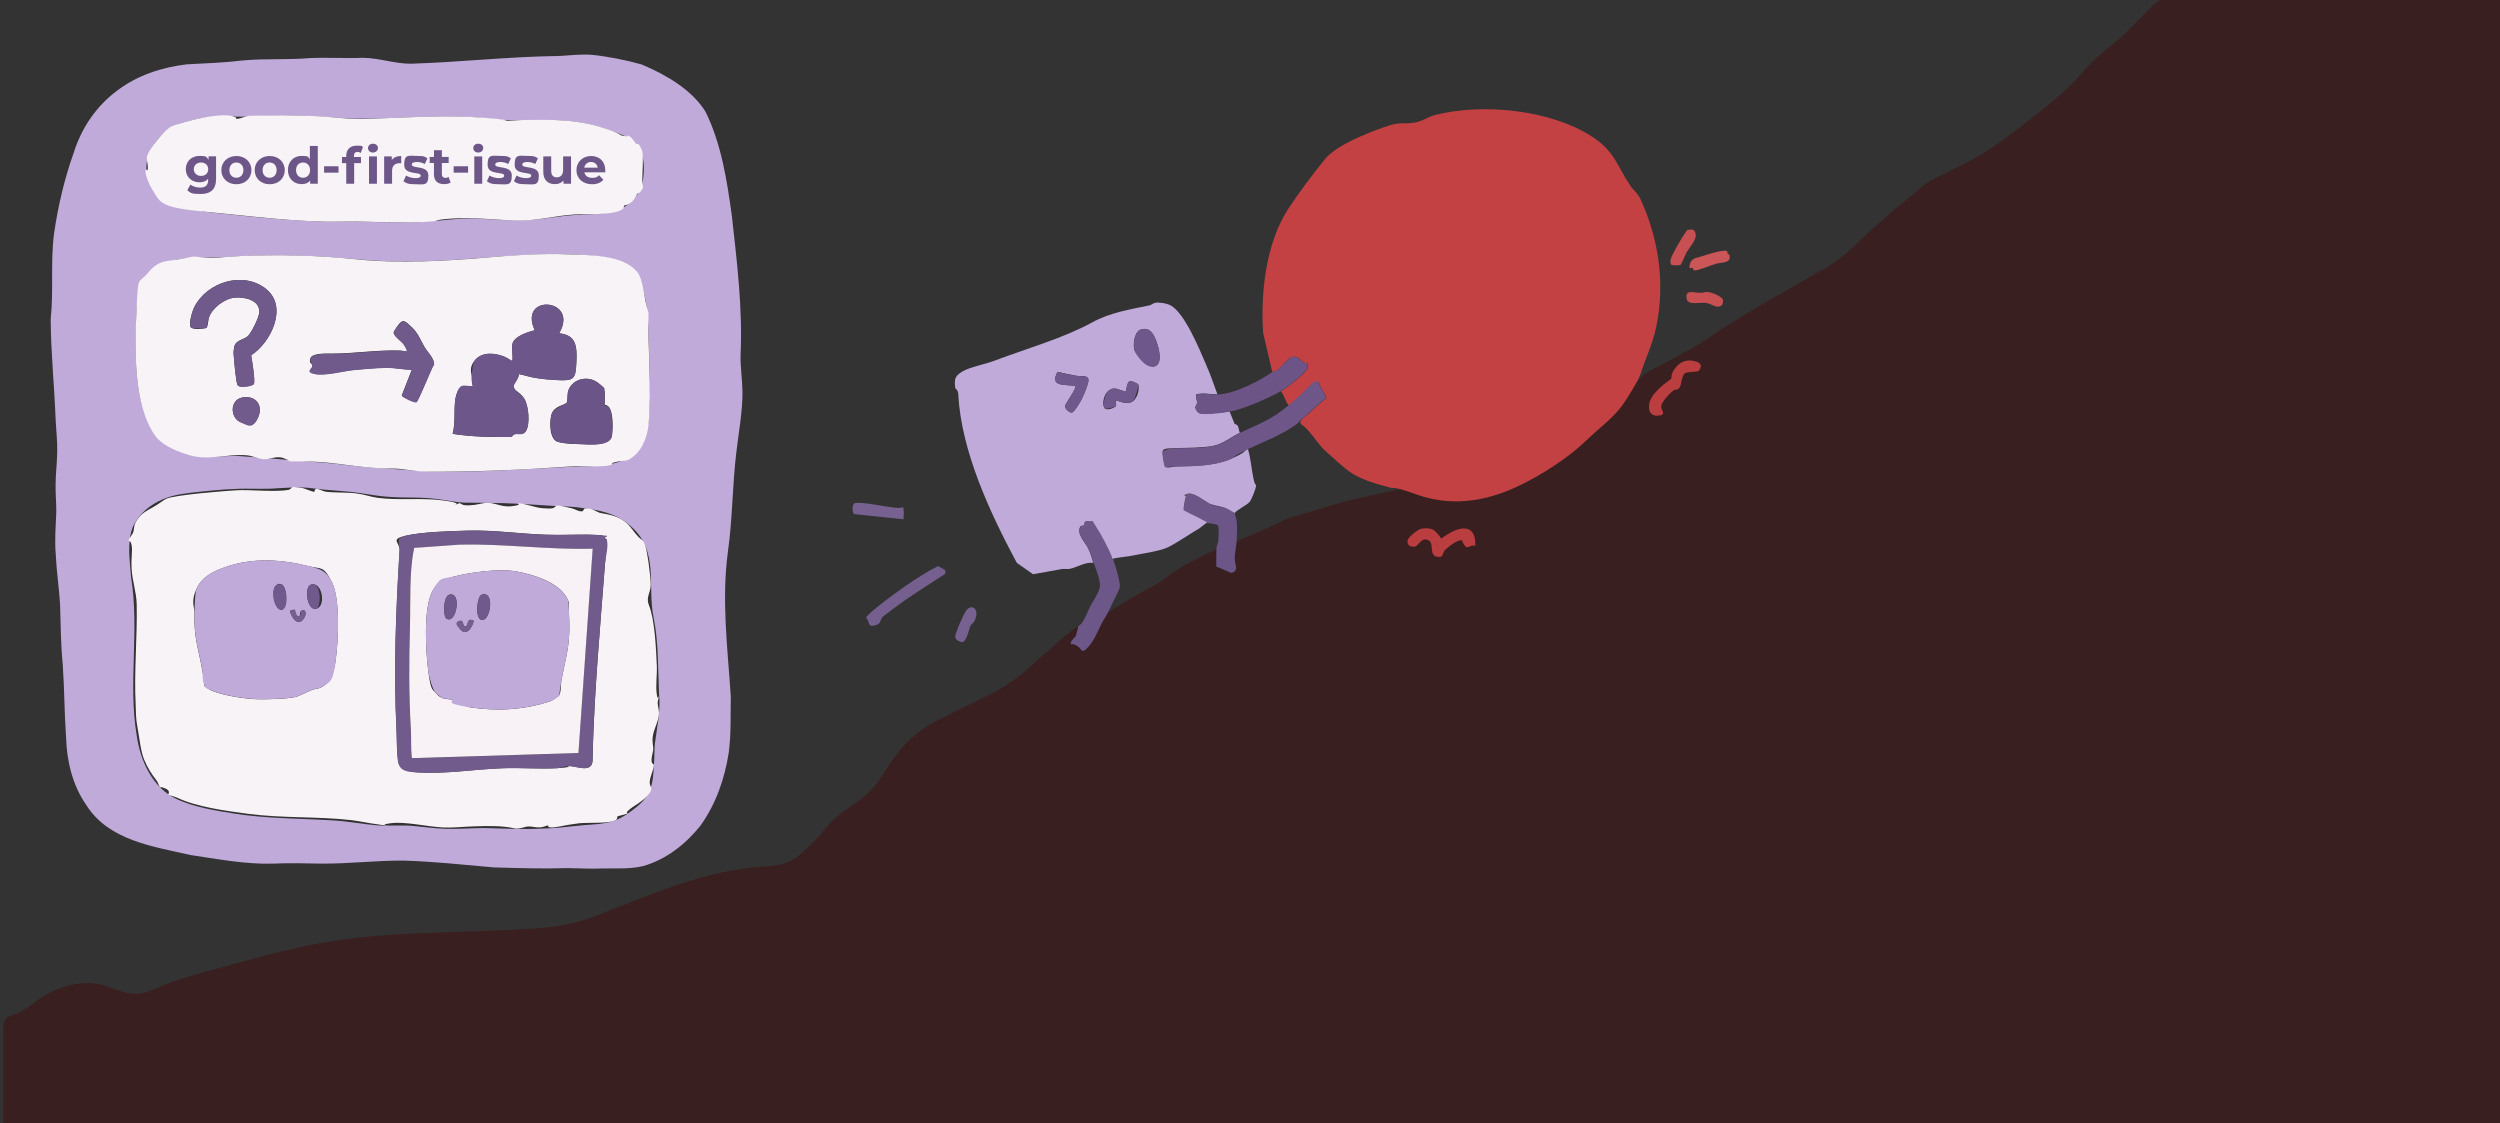 <?xml version="1.0" encoding="UTF-8"?>
<svg xmlns="http://www.w3.org/2000/svg" version="1.1" viewBox="0 0 2460 1105">
  <rect x="0" y="0" width="2460" height="1105" fill="#333333" stroke="none"/>
  <!-- Generator: Adobe Illustrator 29.3.1, SVG Export Plug-In . SVG Version: 2.1.0 Build 151)  -->
  <defs>
    <style>
      .st0 {
        fill: #f8f2f6;
      }

      .st1 {
        fill: #6c5487;
      }

      .st2 {
        fill: #766190;
      }

      .st3 {
        fill: #6e588b;
      }

      .st4 {
        fill: #391f1f;
      }

      .st5 {
        fill: #6e5689;
      }

      .st6 {
        fill: #f8f3f6;
      }

      .st7 {
        fill: #715b8c;
      }

      .st8 {
        fill: #745f8e;
      }

      .st9 {
        fill: #705a8b;
      }

      .st10 {
        fill: #cb5658;
      }

      .st11 {
        fill: #6d5789;
      }

      .st12 {
        fill: #f8f3f7;
      }

      .st13 {
        fill: #6b5588;
      }

      .st14 {
        fill: #6d5689;
      }

      .st15 {
        fill: #70598c;
      }

      .st16 {
        fill: #c44143;
      }

      .st17 {
        fill: #ba3d3f;
      }

      .st18 {
        fill: #6c5587;
      }

      .st19 {
        fill: #705a8c;
      }

      .st20 {
        fill: #6d5788;
      }

      .st21 {
        fill: #6f598c;
      }

      .st22 {
        fill: #c95052;
      }

      .st23 {
        fill: #bfaad9;
      }
    </style>
  </defs>
  <g id="Layer_1">
    <path class="st4" d="M1211.3,563.8c1.7-5.4,1.9-10.5,2.5-16.3.5-7-3.8-10.7,2.7-14.2,6.3-3.9,22.7-9.8,29.7-13.2,10.2-4.7,19.6-10.3,30.7-13,16.5-4.4,32.4-9.9,49-14.3,10.5-2.8,45.7-9.9,56.2-12.4,12.7-3.6.8,2.6,13.4,6.6,28,9.2,58.8,7.2,85.6-3.6,30.8-12.1,60.3-31.7,84.7-54.6,9.3-8.5,19-16.7,27-26.4,9.2-10.3,14.3-24.6,24.8-33.6,5.8-4.6,12.8-7.4,19.4-10.9,10.9-6,23.2-12.3,34.3-18.8,10.2-6.5,19.4-13.6,30-19.8,6.7-4.1,13.9-8.3,20.5-12.7,16.2-10.1,33.3-18.8,49.5-28.7,7-3.7,13.3-7.8,20.4-11.6,4.6-2.3,8.9-5,13.2-8,17.7-12.2,31.7-28.9,48.4-42.5,9.8-9.2,20.5-17.7,30.9-26,7.2-6.7,13.9-11.7,22.9-15.8,11.2-5.3,22.1-11.2,33.3-16.7,21.8-11.8,43.7-29.3,64.3-45.5,16.4-12.6,32.3-26,45.5-41.9,10-11.6,22.6-21.2,34.3-31.1,13.6-11.3,24.9-25.7,38.2-37.1,1.6-1.2,3-1.6,4.8-1.7,79.2-.3,272.6.2,325.2,0,4.3,0,7.1,0,8.3,0,.6,0,1.4,0,1.4.8-1.5,25.9,1.1,813.7,0,1029.7,0,44.7,0,72,0,74.2,0,.5-.2.4-.7.4-.5,0-1.3,0-2.5,0-405.8.3-2395.3-.2-2455.4,0-.3,0-.3-.3-.4-.6,0-.2,0-.5,0-.7-.2-6.6,0-10.7,0-20.3,0-22,0-57.3,0-72.9,0-2.3.3-4.8,1.2-6.6,2.1-3.5,5.1-4,9.1-5.7,7.5-2.6,14.7-7.5,21.1-12.4,20.4-15.7,48.1-23.9,72.8-14.6,16.3,6.1,26.1,9.9,42.8,2.6,24.5-10.7,50.1-17.5,75.9-24.3,22.5-6.1,45.1-12.3,67.9-17.3,77.8-18.1,157.8-12.9,236.9-19.1,18.1-1.3,34.6-4.4,51.6-10.7,56.5-21.3,111.2-47.1,172.7-50.2,13-.7,24.6-4.1,34-13.4,6.4-5.9,13.1-11.9,18.6-18.7,7.2-9.1,15.6-17.7,25.6-24.3,34-22.3,30.4-30.6,52.7-58.8,8.6-10.1,19.1-18.3,30.5-25.1,30.9-17.6,65.8-28.4,92.7-52.2,5.7-4.9,10.8-9.8,16.6-15,4.2-3.7,9.1-7.3,13.1-11.2,3.7-3.7,19.1-16.4,22.8-18.1,2.7-1.5-.5,7.6,0,9.6,1,4.5-2.8,11.9,3.4,11,6.9-.9,10.6-7.7,14-13.3,5.3-9.5-4.2-10.1,4.8-15.9,12.1-8.8,40-24.9,53.3-31.9,7.1-4.1,13.1-9.2,19.7-13.6,7.4-5.3,29.3-15.9,37.3-19.8,11.6-6.3,2.1,2.7,2.3,16.1M1671.2,361.4c1.7-2.5-2.2-2.3-4.7-3.3-4.7-2-9-3.2-12.9-.2-6,4.8-7.1,15.8-12.4,21.4-5.7,6.3-15.1,9-17.5,17.7-.6,2.2-.9,4.6-.3,6.7.8,3.1,4,6.1,7.1,4.8,3.1-1.4,3-8.1,4.2-11.1,2.3-7.4,9-10.1,14.1-15.5,3.6-3.9,3.5-11.6,7.3-15.3,3.2-3.6,12.1-1.5,15.1-5.1h0ZM1408.7,521.1c-5.5-2.8-9.9.4-14.9,4-3.7,2.6-9.6,4.7-7.9,9.3,2.6,3.9,15.4-6.9,19.6-6.2,4,.3,4.4,9.7,6.6,12.7,3,4.4,11.3-3.6,16.6-7.4,7.7-5.7,5.3-4.2,16.4-.6,3.6,1.1,3.2,4.7,4.4.4,1.6-5.6-3.3-9.7-8.9-10.7-4.4-1.1-15,7.2-19.7,9.2-7.3,3.3-5-3.5-11.9-7l-.3-3.6Z"/>
    <path class="st17" d="M1410.5,521.4c2.3,1.5,6.3,6.1,7.8,8.6,13.5-10.5,33.8-18.5,33.5,7-5.9-1.4-7.8,4.9-11.3-1.3s-.4-3.3-.8-3.6c-3.5-3-15.9,6.7-18.4,9.9s-.6,7.3-7.8,5.7-2.4-12.8-7.5-15.8c-7.3-4.4-10.6,5.8-13.7,6-4.5.2-7.6-.9-7.3-5.6.2-3.9,10.1-11.2,13.5-12s9.1-.7,11.9,1.1Z"/>
    <path class="st17" d="M1671.6,364.9c-1.2,1.4-11,.5-13.6,2.4-3.8,2.7-3.1,12.2-5.8,14.7s-3.6.9-5.1,1.9c-3.6,2.4-12.9,12.3-12.5,16.5s5.8,8-3.5,8.6-9.9-9.4-7-15.7,8-10.2,10-12.4,9.9-7.6,10.3-8.2c.6-1.1.1-3.6,1-5.5,3.9-8.6,11.7-14.2,21.5-12s6.6,7.3,4.6,9.7Z"/>
    <path class="st8" d="M930.1,561c0,1.2.4,2.8-.2,3.8-17.3,11.3-35.2,22.2-51.7,34.8-1.6,1.2-9.8,7.3-10.1,7.9-2.5,3.6-.8,6.5-7.9,8.1-6.5,1.5-4.3-3.9-8-8,.1-.6,4.9-5.3,5.9-6.1,15.7-13.3,46.9-35.8,65-44.5l7,4Z"/>
    <path class="st2" d="M889.1,511l-48.3-5.1c-2.5-.8-2.5-9.9,0-10.7,6.2-2,32.3,3.9,41,4.5s6.5-2.6,7.3,1.9-.3,6.5,0,9.5Z"/>
    <path class="st10" d="M1699.6,247.2c.2.2,0,1.6.5,2.4s1.4.5,1.6,1.1c2.3,8.7-7.4,7.2-13,8.8s-18.5,7.2-21.3,6.5-.5-1.6-1.5-2c-2.4-.9-4.5,1.7-3-4.3s7.2-5.9,10.7-7.2,23.5-7.6,25.8-5.3Z"/>
    <path class="st22" d="M1661.5,226.2c4.9-1.4,6.9.9,7.1,5.6s-6.9,12.8-9,16.5c-1.1,2-5.2,11.8-5.8,12.2-1.2.8-7.9.8-9.1,0-1.7-1.2-1-4.7-.4-6.5,1.4-4.2,10.8-20.4,13.6-24.4s2-3,3.5-3.5Z"/>
    <path class="st22" d="M1693.5,300.7c-3.7,3.4-10-2-14.3-2.6s-12.2.9-15.8-.3-3.6-3.3-3.6-3.5c-2.3-9.9,7.2-6.3,12.4-6.2s5.4-1,7.8-.8c3.6.2,16.1,4.3,15.5,9.1s-1.8,4.3-2,4.4Z"/>
    <path class="st2" d="M940.2,627.8c-.8-1.4.3-3.9.8-5.4,1.5-4.9,6.8-17.3,9.6-21.4,4.5-6.6,11.6-3,10,4.9s-4.3,7-5.8,10.3-3.9,17.1-9.1,15.5-5.3-3.7-5.5-4Z"/>
    <g>
      <path class="st16" d="M1251.9,366l-9-38.5c-2.6-39.5,2.8-88.4,24.8-122.1,10.7-16.3,23.9-33.9,36.2-48.9,11.2-13.7,40.1-24.9,57-31s17.8-3.3,28.4-4.5,15.7-6,21.6-7.5c47.1-12.5,114.5-5.6,155.3,20.7,22.9,14.8,24.4,28.3,38.2,48.8,2.9,4.3,6.9,6.7,9.9,13.1,18.1,39.4,24.4,83.3,15.3,126.2-3.5,16.6-11,31.8-15.7,46.7-1.6,5.2-14.1,25.3-18,30.5-10.1,13.2-21.9,21.3-33.5,32.5-11.1,10.6-20.8,18.2-34.1,26.9-38.8,25.1-79.8,43.1-126.7,30.1-8-2.2-16.1-5.8-24.5-7.9s-5.9-.4-8-1c-13-3.4-27.8-7.5-38.3-14.1-9.1-5.8-17.3-14.2-25.1-20.9-7.6-6.5-11.5-13.7-18-21s-6.8-4.8-8.5-9c.8-.6,1.7-2.5,3-3.5,8-6.6,14.9-13.7,23.1-20.1l-8.1-15.4c-.5-.4-7.2,2.8-8,3.5-7.2,7.2-12.8,12.8-21,19.5-3.9-4.3-3.9-9.9-8-14,5.3-3.1,24.8-17.5,26.5-23,1.8-5.5-1.4-3.7-4.9-6.2s-4.7-5.7-9.9-4.7-10.3,9.4-13.8,12.2-5.1,2-5.9,2.6Z"/>
      <g>
        <path class="st20" d="M1088.1,606.6c-6,8.6-9.9,22-17.1,29.9s-6.1,2-11-.9-5.7-1.4-5.9-1.6c-2.6-2.8,6.3-8.3,4.9-9.8l1.3-4.3c.9-5.3.1-2.8,3.4-5.9s7.4-14.2,9.3-17.7c2.9-5.5,6.9-10.7,8.9-17.1s-3.1-18.1-5.7-25.2-3.2-10.1-4.8-13.7c-2.6-5.7-12.8-15.4-7.7-22.4s2.6-.6,3.2-1.2,0-3,1.9-3.6,8-.3,8.3,0,.2,2.8.8,3.6c6.2,9.7,13.3,22.1,17.3,33.3s7.1,23.5,6.7,27.4-7.6,15.5-9.2,20.6"/>
        <path class="st18" d="M1196.9,557.4c-.1-1.2-.1-15.5,0-17.4.2-2.7,1.8-5.6,2-8.5s.5-11.9-.1-13.9-9.8-3.2-11.9-2.6c.5-2.4-1.2-2.1-2.6-2.8-6.3-3.4-13.1-6.3-19.4-9.9-.4-3.7,1.2-9.7,2.1-13.8s.2-1.9,1.6-2.4c6.3-2.2,16.5,7.6,22.7,10.1s10.2,2.2,15,4,8.4,4.4,8.7,4.8,1.9,7.3,2,8.5c.4,4.6.2,11.7,0,16.5s0,.7,0,1c-.2,5.2-2.1,12.9-2,18.5s2,7.5,1.1,10.7-4.3,3.4-4.6,3.5"/>
        <path class="st23" d="M1197.9,388c-7.3.1-13.6-1.8-21,0-.6,2.8,1.3,5.8,1,8.4s-2.4,3.4-1.5,5.5,3.3,4.4,3.5,4.5c2.8,1.7,25.2-.7,30-1.5l5,12.3c4.4.7,3.6,5,5,8.7-8.8,4.2-15.8,10.6-25.7,12.7s-25.3,2-37.6,2.3-12.5,1.3-12.6,4.3,2,13.1,2.4,13.7c1.7,2.5,8.4,0,11,0,17.2-.2,37.6-.4,53.8-7.4s11.5-7.2,16.8-9.7c2.7,9.5,3.4,19.5,5.4,29.1s2.8,3.9,2.5,7.3-4.5,13.2-5.9,15.2c-2.6,3.6-11.9,7.5-15.1,11.4-.3-.4-7.6-4.3-8.7-4.8-4.7-1.9-10.2-2.2-15-4s-16.3-12.2-22.7-10.1-1.3,1.2-1.6,2.4c-1,4.1-2.5,10.1-2.1,13.8,6.3,3.5,13.1,6.4,19.4,9.9s3.2.4,2.6,2.8c-.4.1-5.7,4.6-7.1,5.4-8.9,5.1-22.4,14.5-30.6,18.4s-27.9,6.6-34.1,8-13.7,1.5-20.2,3.3c-4.1-11.2-11.1-23.5-17.3-33.3s-.3-3.3-.8-3.6-7.3-.3-8.3,0c-1.8.6-1.2,2.9-1.9,3.6s-2.5.3-3.2,1.2c-5.1,7,5.1,16.6,7.7,22.4s3.3,9.6,4.8,13.7c-8.2-1.2-16.6,4.8-23.5,5.9-2.5.4-5.2-.3-7.8.2-9.4,1.7-18.7,3.5-28.1,5l-15.9-11.2c-26.2-49-54.8-109.8-57.6-166.3-.2-4-2.8-4.6-3-6.1-1.1-8.6,0-11.6,7.2-15.9s21.5-6.8,32.1-10.8c31.2-11.8,67-21.8,96-37.7,16.9-9.3,36.5-12.5,55.8-16.5,2-.4,3.6-2.1,5.5-2.5,4.1-.8,11.8.5,15.4,2.5,14,7.9,27.9,42.2,34.5,57.4s7.7,20.1,11.5,30ZM1122.7,324.2c-6.5,2-8.1,14.6-6.5,20.1s14.7,17.9,19.8,16.3c8.7-2.7,4.1-18.7,1.8-24.9s-6.1-14.2-15.1-11.5ZM1058,380c2,1.7-9.8,16.9-10,19.6s4.3,6.4,6.5,6.4,9-11.1,10.2-13.8,5.6-14,6.1-16c1.7-8-6.4-5.6-11.2-6.4s-12.8-2.5-19.1-3.9c-7.8,15.4,7,11.8,17.5,14ZM1119.9,378.1c-.4-.5-6.9-3.5-8.2-3-2.5.8-3.3,7.4-3.7,9.9-6.3-.1-10.1-5.3-16.5-1s-7.2,15.5-4.3,17.9,9.8-1,10.7-2-.1-4.4.2-5.8c.6-.7,11.1,5.5,17,.5s5.9-15,4.9-16.4Z"/>
        <path class="st1" d="M1251.9,366c.8-.6,3.6-.7,5.9-2.6,3.5-2.8,10.2-11.5,13.8-12.2,5.2-1.1,6.5,2.2,9.9,4.7s6.7.6,4.9,6.2c-1.8,5.4-21.2,19.9-26.5,23-11.5,6.7-37.1,17.8-50,20s-27.1,3.2-30,1.5-3.4-4.3-3.5-4.5c-.8-2.1,1.3-3.6,1.5-5.5s-1.6-5.6-1-8.4c7.4-1.8,13.7.1,21,0,16.4-.3,41.2-13.3,54-22Z"/>
        <path class="st5" d="M1267.9,399c8.2-6.7,13.8-12.2,21-19.5s7.4-3.9,8-3.5l8.1,15.4c-8.2,6.3-15.1,13.5-23.1,20.1s-2.2,2.9-3,3.5c-15.9,12.7-32.9,18.3-51,27s-11.1,7.3-16.8,9.7c-16.2,7-36.6,7.2-53.8,7.4s-9.3,2.4-11,0-2.4-12.8-2.4-13.7c0-3.1,10-4.3,12.6-4.3,12.3-.3,25.2.4,37.6-2.3s17-8.5,25.7-12.7c20.6-9.8,30-12.4,48-27Z"/>
        <path class="st3" d="M1122.7,324.2c9-2.7,12.4,4.5,15.1,11.5s7,22.2-1.8,24.9-18.5-11.9-19.8-16.3,0-18.1,6.5-20.1Z"/>
        <path class="st21" d="M1058,380c-10.5-2.2-25.3,1.4-17.5-14,6.3,1.4,12.7,2.9,19.1,3.9s12.9-1.6,11.2,6.4-5,13.5-6.1,16-7.6,13.8-10.2,13.8-6.7-3.9-6.5-6.4,12-17.9,10-19.6Z"/>
        <path class="st21" d="M1119.9,378.1c1,1.4-3.1,14.8-4.9,16.4-5.9,5-16.4-1.1-17-.5-.3,1.5.6,5-.2,5.8s-9.4,3.1-10.7,2c-2.9-2.4.6-15.5,4.3-17.9,6.4-4.3,10.2.9,16.5,1,.4-2.5,1.2-9.1,3.7-9.9s7.8,2.5,8.2,3Z"/>
      </g>
    </g>
    <path class="st23" d="M694.2,109.8c15.6,31.8,21.1,67.4,25.9,102.2,5.1,45.9,10.8,91.7,8.6,138-.1,12.2,1.7,23.6,1.9,35.4.1,19.5-3.6,39.2-5.9,58.5-4.1,33-3.8,66.5-8.5,99.5-6.3,47.2-.2,94.6,2.9,141.8-.4,19,.5,36.1-2,55.2-3.9,25.8-12.8,51.2-28.2,72.5-14.4,17.9-33.7,33-56,39.3-14.1,3.3-27.1,2-41.5,2.4-10.9.5-22-.3-32.7-.4-24.3.8-48.6,0-73-.7-29.6-2.6-59.1-5.8-88.8-6.7-27-.1-53.9,3.2-80.8,3-15.6-.2-31.4-.8-46.9,0-27.4.9-54.6-4.5-81.5-8.4-37-8.5-80.6-14.2-102.7-49.1-13.7-19.7-19.3-43.3-20-67-1.7-23.9-1.6-48.2-3.3-72.2-2-19.9-1.9-38.9-2.6-58.8-1-16.1-3.5-32.2-4.2-48.3-1.3-14.7,0-28.3.5-42.7,0-8.7-.8-17.4-.7-26,0-10.5,1.4-21.1,1.6-31.9.3-11.2-1.1-22.5-1.6-33.5-1.2-32.2-4.7-65.5-4.8-97.9,3-28.4-.4-56.7,3.4-85,4-26.9,10-52.7,19.2-78.6,7.7-24.6,22.5-46.4,43.3-61.6,19.5-14.8,43.9-22.7,68.1-25.5,18.6-1,37.2-1.6,55.8-3.9,21.7-1.9,43.2-.4,64.7-2.2,17.6-.9,35.1.4,52.7-.3,15.9.1,31.5,5.9,47.3,5.8,48.2-1.5,96.4-7,144.7-7.6,11.6-.6,22.1-1.9,33.2-1.2,16.4,1.8,33.4,5.1,49.3,9.6,23.1,9.8,48.8,24.3,62.5,46.2v.2ZM231.6,114.6c-5.3-.1-10.8-.4-16.2-.2-9.9.2-22.6,2.7-32.5,5.4-8.4,2.2-16.2,5.9-22.6,12-14.7,13.5-21.9,34.3-11.1,52.2,5.5,8.4,14.1,13.2,24.1,17.2,15,6,30.5,7.5,46.2,9.1,42.1,4.5,84.5,8.7,127,7.9,21.9,0,44.3,1.1,66.1.4,19.9-1,39.8-4.7,59.9-3.3,16.2.6,32.2,2.3,48.2,1.2,14.9-.9,29.6-3.9,44.3-4.9,12.8-1.1,26.3-.2,38.8-3.5,15.5-4.2,27.6-17.3,29.2-33.5,1.1-9.5.8-20-3.7-28.6-4.6-8.5-14.6-12.4-24.2-16-7-2.4-14-4.8-21.1-6.7-28.1-7.5-57.5-4.5-86.3-5-12.7-.6-25.3-2.8-38.1-3.2-36.7-1.8-73.7,2.1-110.4,1.7-22.6-.9-44.7-3.3-67.6-3.1-5.8,0-11.9,0-17.7,0-10.9.2-21.6,1.5-32,1.1h-.2ZM625.2,268.3c-12.8-15.6-37.3-16.4-56.1-17.6-41.1-2.3-81.6,2.4-122.7,5.1-23.6,1.4-47.2,2-70.8,1-22.5-1-44.4-3.9-66.8-4.7-28.1-1.3-56.4-1.1-84.4.7-16,.9-32.5-.2-48.4,2.3-7,1.1-13.7,2.9-19.8,6.4-16.3,9.5-21.3,28.3-21.9,46.2-1.3,37.3-3.4,85.8,17.2,117.3,8.9,11.6,24,19.2,37.9,22.7,14.8,3.6,30,.6,45,1,27.4,1.7,54.6,4.6,82.1,6.4,18,1.3,35.7,4.3,53.6,5.3,17.1.8,34.5,2.6,51.3,3.5,46.2,1.1,92.5-2,138.5-4.5,26.3-.9,62.8,1.8,74.1-27.9,2.2-5.6,3.5-11.6,4.2-17.7,2.8-27.9.3-56.9,0-85-.4-18.1-2.3-45.6-13-60.3h-.1ZM307.9,480.5c-14.2-1.9-28.1-.3-42.5.4-6.3.2-12.7,0-19,0-16.5-.3-33.1,1.2-50,3-6.5.7-12.9,1.4-19.3,2.5-20,3.5-38.3,14.2-46.6,32.6-5.7,15.6-2.7,32.8-1.5,49.1,8.4,51.6-3.1,104.1,5.5,155.5,3.5,24.8,15.4,51.5,39.1,62.6,17.8,8.2,38.3,11.5,57.8,14.5,31.4,4.9,63.2,4.6,94.7,6.5,15.2.7,30.4,3.8,45.5,5,12.5.7,24.7-.7,37.5.8,8.9.9,17.8,2,26.4,2.4,13.6.7,27.2-.5,40.8-.6,19.5.4,38.7,1.6,57.9.5,11.3-.2,22.6-1.5,33.8-2.7,9.2-1.1,18.9-1.1,27.9-2.8,10.8-1.7,19.3-6.9,27.8-13.6,5.8-4.3,11.1-9.4,14.3-15.7,4.5-8.2,4.8-17.7,5.4-26.8.6-7.3.4-14.6,1-22,2.1-16.3,5.9-32.8,4.1-49.3-1.2-24.6-.3-49.9-5.3-74.4-6.7-32.4,6.1-66.7-23.7-91.2-12.7-11.3-29.2-14.8-45.5-16.8-4.8-.8-9.6-1.3-14.5-1.5-21.3-.7-43.1-2.9-64.3-3.4-12.9-.4-25.9-.3-38.8-.5-7.8-.4-15.5-2-23.2-3.1-17.1-2.8-34.9-1.3-52-2.7-8.4-.6-16.6-2.1-24.9-3.3-16.1-2.6-32.3-2.8-48.4-4.9h-.2Z"/>
    <path class="st12" d="M232,115.4c.3.2.2,1.6.9,1.6,3.3,0,9.1-2.8,12-3,18.3-.9,48.3-.7,66.7.3s32,3.3,50.2,2.7c37.9-1.3,77-4.2,114.9-1.1s13.6,3,19,3.1,15.2-1,22.9-1c24.8-.2,47.1-.6,71.3,6.7s17.2,7.9,23.9,9.1,2.7-.7,3.6-.5c4,.8,6,5.4,8,7.4s2.2.4,3.1,1.3,3.3,5.6,3.5,6.5c1.3,6.9,0,21.2,0,29s2.1,5.9-.9,10-3.5,2.2-3.8,2.7c-1.7,2.9-2.3,5.7-6,8.8s-6.5,2.8-7,3.2-.2,2.6-1.8,3.7c-9.2,6.3-34.9,4.3-46.9,5.1-20.3,1.2-39.4,7-60,6s-40.5-3.2-60-2-14.1,2.6-20.9,3.1c-28.4,1.9-59.2-.5-88,0-45.6.8-91.8-5.8-137-10s-42.1-10-50.5-22.6c-2.3-3.5-5.7-11.8-6-16.2s1.8-1.1,2-2c.9-3.9-1-9.5-.7-12.6.8-6.9,17.9-27.7,24.4-30.4,12.4-5.1,51.5-15.1,62.9-8.9Z"/>
    <g>
      <path class="st12" d="M309.2,483.9c.5-.4.5-2.5,1.7-2.8,2.1-.5,7.3,2.4,9.2,2.7,8.9,1.2,21,.5,30.3,1.7s14.1,3.4,20.7,4.3c20.9,2.9,43.1-.2,64.6,2.6s10.7,4.5,12,4.4,3-1.5,4.4-1.6,2.6,1.7,4.8,1.9c8,.6,12.1-.7,19.1-2,10-1.8,16.4,4.5,27.9,3s4-2.9,5.9-3c4.6-.2,17.3,4.6,24,5s7.8.4,10,0,3-2.8,4.8-2.8,12,2.5,14.1,2.9c3.1.7,6,2.9,9.2,3s1.5-2.7,4.1-2.9c7.3-.6,11.1,3.8,15,4.5,9.1,1.7,17.5,3,25.4,9.7,3.9,3.3,8.6,10.7,11.9,13.9s4.4,2.8,6,6.4c2.5,5.6,6.1,33.1,6,40.8s-4.9,12-1.8,19.8c5.8,14.1,7,42.4,7.8,59.2.4,8.7-1.2,20-.1,28.1s2,1.3,2.1,2.1c.2,1.8-1.5,4.9-1.1,7.9.5,4.8,1.9,6.9.8,12.8-1.8,9.2-7.1,15.9-5.7,26.1,1.1,8.4.4,5.3-.9,13.1s2,6.7,2,7.9c0,4.9-4,11.7-4.1,17.1s4.7,5.1-1.5,12.4-13.2,10-18.5,14.5-.6,2.8-1.6,3.6c-1.6,1.2-9.7,2.7-10.1,3.1s0,2.4-1.2,3.3c-5.4,4.2-28.2,2.5-36.6,3.5-3.3.4-6.4,1-9.8,1.4s-15.7,3.5-19,2.6-.7-2-1.2-2c-1.4,0-5.4,1.8-7.9,2-4.5.4-8.3-1-11.9-.9s-9.2,3-13.9,1.9c-11.6-2.8-26.2-2.4-39.2-2s-20.5,1.6-31,1.1c-15.1-.7-37.1-6-51-4.2s-1.3,2.1-2,2.1c-8.6.4-27.2-3.9-37-5.1-34.1-3.8-67.4-1.7-101.6-6.2-22.5-3-50.2-6.6-70.1-15.9-1.9-.9-8.4-2.5-8.7-2.8s3.2-3.9-3.1-6.4-3.7-.2-4.7-.8-2.2-4.9-3.2-6.3c-5.4-7-9.2-12.8-12.7-21.3s-4.6-21.6-6.5-31.5-1.4-15.1-1.8-22.3c-1.7-32.4,1.7-66,1-99-.2-11.7-4.4-23-5-35s1.1-17.1,0-23-3-3.2-2.9-4.8,4.2-6.3,4.7-8.5c1-5.3.3-7.2,4.5-12.9s8.5-7.7,14.9-11.3,9-6.1,12.5-8c7.4-4,58-7.9,69.9-8.6s38.7,2,50.8-.4c2.2-.4,3-2.6,4.1-2.8s9,.9,9.6,1c2.1.4,10.8,4.2,11.6,3.7ZM595.6,530.6c-2.5-3.5-1.2-3.9-7.1-4.2-17.2-1-34.6.3-51.9-.3-25.1-.9-50.8-4.7-75.9-4-16.6.4-46.4,1.3-61.9,5.1s-5.1,6.4-5.6,14.4c-3.6,59-6,117.6-3,176.9.5,9.2.2,21.2,1.4,29.8s9.3,11.1,19,11.7c27.9,1.8,56.2-3.1,84-4.1,17.5-.6,35.6.9,53.1,0s9-2.1,13-2.1c6.3,0,21.9,7.2,22.4-5.4s0-6.7.2-10c1.8-60.9,7.3-122.1,12-183s3.9-18.9,1.9-23.7-1.2-.8-1.5-1.2ZM317.7,675.4c8.5-5.1,11.2-15.6,12.5-25,2.7-19.3,4.8-60.3-3.5-77.3s-10.7-12.9-22.2-15.8c-27.5-7-55.7-8.8-82.7.7-12.3,4.3-22.8,9.3-28.5,21.5s-1.9,17.9-2,23c-.7,24.6,3.7,34.7,7.8,57.3s-.6,11.8,2.7,15.3,6.8,4.6,7.2,4.8c12.1,4.9,33.9,8.2,46.7,8.2,10.4,0,24.9-.2,34.8-2.2,3.6-.7,12.5-5.5,16.9-7.1,4.4-1.6,5.4-.4,10.2-3.3Z"/>
      <g>
        <path class="st23" d="M317.7,675.4c-4.9,2.9-5.8,1.7-10.2,3.3-4.4,1.6-13.3,6.4-16.9,7.1-9.9,2-24.4,2.2-34.8,2.2-12.8,0-34.6-3.3-46.7-8.2s-6.9-4.5-7.2-4.8c-3.4-3.4-2-11-2.7-15.3-4.1-22.6-8.5-32.7-7.8-57.3.1-5.1.4-19.5,2-23,5.7-12.2,16.2-17.2,28.5-21.5,27-9.4,55.3-7.6,82.7-.7,11.5,2.9,16.8,4.8,22.2,15.8,8.3,16.9,6.2,58,3.5,77.3s-4,20-12.5,25ZM273,575.2c-7.5,2.6-2.8,24.9,3.8,24.9s5.9-23.9,0-25.1-2.8-.2-3.8.2ZM306,575.2c-7.2,2.2-3.9,27,5.7,23.7s5-27-5.7-23.7ZM290.2,600.1c-1-.7-3.6.9-4.9.9,1.6,7.3,8.5,16.6,14.2,6.7,3.2-5.5-.3-9-3.1-6.6s.5,6.2-3.6,5-2.1-5.6-2.6-6Z"/>
        <path class="st15" d="M273,575.2c1.1-.4,2.7-.4,3.8-.2,5.9,1.1,7.9,25,0,25.1s-11.3-22.3-3.8-24.9Z"/>
        <path class="st15" d="M306,575.2c10.7-3.2,9.8,22.3,5.7,23.7-9.5,3.3-12.8-21.6-5.7-23.7Z"/>
        <path class="st8" d="M290.2,600.1c.5.4,1.5,5.6,2.6,6,4,1.3,2.7-4.3,3.6-5,2.8-2.4,6.3,1.1,3.1,6.6-5.7,9.9-12.6.7-14.2-6.7,1.3,0,3.9-1.6,4.9-.9Z"/>
      </g>
      <g>
        <path class="st7" d="M595.6,530.6c.3.4,1.2.6,1.5,1.2,2,4.8-1.4,17.7-1.9,23.7-4.6,60.9-10.2,122.1-12,183,0,3.4,0,6.8-.2,10-.5,12.6-16.1,5.4-22.4,5.4s-8.8,1.9-13,2.1c-17.5.8-35.5-.7-53.1,0-27.8,1-56.1,5.9-84,4.1-9.8-.6-17.6-.9-19-11.7s-1-20.6-1.4-29.8c-3-59.4-.6-118,3-176.9.5-8-4.4-12,5.6-14.4,15.4-3.8,45.3-4.7,61.9-5.1,25.2-.6,50.8,3.1,75.9,4s34.7-.7,51.9.3,4.6.7,7.1,4.2ZM583.2,540c-43.6,1.1-86.9-5-130.5-4l-45.3,3.2c-5.1,25-3.4,50.9-4.1,76.4-1,35.7-1.2,66.8.9,103,.5,9.1-.2,18.4,1,27.5l163.9-5,14-201Z"/>
        <path class="st0" d="M583.2,540l-14,201-163.9,5c-1.2-9.1-.5-18.4-1-27.5-2.1-36.2-1.9-67.2-.9-103,.7-25.5-1-51.4,4.1-76.4l45.3-3.2c43.6-1,86.8,5.2,130.5,4ZM434.6,686.6c3.2,1.5,6.5,1,9.5,2,4.4,1.6,14.1,6.7,17.7,7.3,27.2,4.2,54.1,2.8,80.7-6.2.4-.1,6.9-4.5,7.2-4.8,2.6-2.7,2-10.9,2.6-14.4,4-22.6,8.6-33.8,7.9-58.1s-.4-19.6-1.6-22.4c-7.3-16.8-34.2-24.9-51.1-27.8-16.4-2.9-44.1.9-60.4,5-11.5,2.9-16.8,4.8-22.2,15.8-8.3,16.9-6,58-3.5,77.3s3.9,17.5,7.4,21.6,5.5,4.5,5.8,4.7Z"/>
        <g>
          <path class="st23" d="M434.6,686.6c-.3-.2-5.3-4.2-5.8-4.7-3.5-4-6.7-16.2-7.4-21.6-2.5-19.3-4.8-60.3,3.5-77.3s10.7-12.9,22.2-15.8c16.4-4.2,44-7.9,60.4-5,16.9,3,43.8,11.1,51.1,27.8,1.2,2.7,1.5,18,1.6,22.4.7,24.4-3.9,35.6-7.9,58.1s0,11.7-2.6,14.4-6.8,4.7-7.2,4.8c-26.5,8.9-53.5,10.4-80.7,6.2s-13.3-5.7-17.7-7.3-6.2-.5-9.5-2ZM442,585.2c-6,1.7-6,21.2-2.8,23.4,9.9,6.6,15.6-27.1,2.8-23.4ZM473.9,585.2c-4.5,1.5-7.2,24.9.8,24.9s12.4-29.3-.8-24.9ZM466.2,611c-6.9-4.1-5.4,4.4-7.5,5-4.8,1.5-1-6.9-6.9-4.9-3.5,1.2,0,7.2,1.8,8.9,6.2,6,11.3-3.6,12.6-9Z"/>
          <path class="st15" d="M473.9,585.2c13.2-4.4,8.8,24.9.8,24.9s-5.4-23.4-.8-24.9Z"/>
          <path class="st15" d="M442,585.2c12.9-3.7,7.1,29.9-2.8,23.4-3.2-2.2-3.2-21.6,2.8-23.4Z"/>
          <path class="st8" d="M466.2,611c-1.2,5.5-6.4,15-12.6,9s-5.3-7.8-1.8-8.9c5.9-2,2,6.4,6.9,4.9,2.1-.7.6-9.1,7.5-5Z"/>
        </g>
      </g>
    </g>
    <g>
      <path class="st6" d="M626.8,267.3c6.9,8.1,7,29.8,11.3,40.2-1,35.8,3.6,75.2,0,111-1.1,10.5-5.7,23.2-14,30-7.9,6.5-7.8,4-16.3,5.7s-4.5,2.5-6.7,3.3c-8.2,2.6-30.6.8-41.4,1.6-46.2,3.3-93.3,5.3-140.1,5-11.6,0-22.2-3.2-35-3.1-28.6.3-55.2-6.9-83.9-6.9s-13.7-.8-15.9-1.1-5.2-2.6-9.1-3c-6.2-.6-11.4,2.1-15.9,1.9s-11.7-3.5-17.1-3.9c-19.1-1.6-37.4,5.6-56.7-.2s-28.8-12.8-33.1-18.8c-22-30.4-20.3-86.7-18.6-123.5s1.3-25,11.6-37.4c10.5-12.6,17.7-10.7,32.6-13.4s9.4-2.6,18.2-1.7c15.9,1.6,25.4-.5,41-1.1,36.5-1.5,75-.7,110.1,3,44.1,4.7,91,2.1,136-1.9,25-2.2,50.7-3.7,76-2.7,20.8.8,52.7.2,67,17ZM261.9,284.4c-22.6-18.1-58.2-7-70.8,17.9-1.8,3.5-6.3,17.9-2.9,20.2s13,.8,14.4.3c2.2-.8,2.2-7.7,2.9-10.1,3-9.5,15.3-18.8,25.2-19.8,9.3-.9,25,2.1,24.4,14.3-.2,5.1-7.4,19.4-10.9,23.2s-12.4,3.8-13.8,11.2-.4,7.5-.2,10.8,2.2,24.2,3.5,26.5c1.9,3.4,15,.5,16-.9,1.7-2.5-1.9-23.9-2.6-28.4,19.2-12.3,36.7-47.6,14.7-65.2ZM504.2,338.5c-.9,4.6.7,11.6,0,16.5-3.2-.2-5.4-3.1-8.3-4.2-8.9-3.5-21.2-4.8-28.2,3.2s-3.4,12.9-3.5,17.5.2,5.6,1.1,8.5c-9.4-.1-13.1-1.3-16.2,8.3s-.3,26.1-3.7,38.6c19.2,3,38.7,3.3,58.2,3.1,3.1-6.4,10.3.3,14.1-6.1s2.6-25-2-31.9-9.6-7-10.3-11.7,6.4-8.9,4.8-12.3c6,1.2,11.3,3.1,17.5,4s14.1,1.7,20,2c17.5.9,18.8-.9,19.5-18.4.6-14.2,0-26.1-17-27.6,20.3-34.8-40.8-39.4-24-3-6.6,1.5-20.5,6-22,13.5ZM404.7,321.6c-1.9-1.8-5.8-6.4-8.8-5.5s-8.3,10-8.5,10.6c-.9,3.5,7.6,8.8,10.1,12.5s3.5,6,2.7,6.7c-2.2,0-4.2-1-6.4-1-22.7-.8-45.6,3.1-68,3-4.5,0-18.7-.7-20.4,4.7s1.7,4.6,1.9,6.9-2.5,7.5,2.5,8.4c10.7,2,27.8-3,39-4,9.4-.8,20.6-1.8,29.9-2.1,9.6-.2,17.2,1.8,26.5,2l-9.9,25.3c.5,1.7,12.4,7.1,14.3,6.6s14.6-32.9,17.5-37.4c.2-5.7-6.6-12.1-9.3-16.7-4.7-8-5.9-13.3-13.2-20.3ZM595.3,398.9c-.9-1.4.6-11.2-.6-14.9s-5-6.3-6.5-7.5c-9.6-7.1-24.2-4.1-28.8,7.3-1.6,4-.7,10.8-1.7,12.3-1.7,2.6-12.8,3.1-15.1,11.9s-1.6,24.5,6.3,26.8,17.8,2.1,23.7,2.3,28.2,2.4,29.6-8.5.6-24.6-3.3-28.3-3.3-.9-3.6-1.4ZM238.1,391.2c-12.1,2.5-11.9,20.1-1,24.5s13.6,2,16.7-4.7c5.7-12.2-2.4-22.5-15.8-19.8Z"/>
      <path class="st14" d="M504.2,338.5c1.5-7.5,15.3-12,22-13.5-16.8-36.4,44.3-31.8,24,3,17,1.5,17.6,13.3,17,27.6-.7,17.6-2,19.4-19.5,18.4s-14.1-1.2-20-2-11.5-2.8-17.5-4c1.5,3.4-5.1,10.7-4.8,12.3.7,4.7,8.1,8.4,10.3,11.7,4.5,6.9,6.3,24.7,2,31.9s-11-.3-14.1,6.1c-19.5.2-39-.1-58.2-3.1,3.5-12.5,0-26.5,3.7-38.6s6.8-8.4,16.2-8.3c-.8-2.9-1.1-5.5-1.1-8.5.1-4.6.7-14.4,3.5-17.5,7-8,19.3-6.7,28.2-3.2s5.1,4,8.3,4.2c.7-4.9-.9-11.9,0-16.5Z"/>
      <path class="st9" d="M404.7,321.6c7.3,7,8.5,12.3,13.2,20.3,2.7,4.5,9.5,10.9,9.3,16.7-2.9,4.5-15.3,36.7-17.5,37.4s-13.8-4.9-14.3-6.6l9.9-25.3c-9.3-.3-16.9-2.3-26.5-2-9.3.2-20.6,1.2-29.9,2.1-11.2,1-28.3,6-39,4s-2.2-5.8-2.5-8.4-2.8-4.3-1.9-6.9c1.8-5.4,15.9-4.7,20.4-4.7,22.4,0,45.2-3.8,68-3s4.2,1,6.4,1c.7-.7-2-5.7-2.7-6.7-2.5-3.8-11-9-10.1-12.5s7.8-10.4,8.5-10.6c2.9-.9,6.9,3.7,8.8,5.5Z"/>
      <path class="st19" d="M261.9,284.4c22,17.7,4.5,53-14.7,65.2.8,4.5,4.4,25.9,2.6,28.4s-14.1,4.3-16,.9-3.3-22.4-3.5-26.5-.3-7.6.2-10.8c1.3-7.4,9.6-6.7,13.8-11.2s10.7-18.1,10.9-23.2c.6-12.3-15.1-15.3-24.4-14.3-9.9,1-22.2,10.3-25.2,19.8s-.7,9.3-2.9,10.1-13.4.4-14.4-.3c-3.4-2.4,1.1-16.7,2.9-20.2,12.6-24.9,48.2-36,70.8-17.9Z"/>
      <path class="st13" d="M595.3,398.9c.3.5,2.7.5,3.6,1.4,3.9,3.7,4,22.8,3.3,28.3-1.3,10.9-21.4,8.8-29.6,8.5s-18.5-.8-23.7-2.3c-7.9-2.3-7.9-20.4-6.3-26.8s13.3-9.4,15.1-11.9.1-8.2,1.7-12.3c4.6-11.4,19.1-14.4,28.8-7.3s6,5.8,6.5,7.5c1.1,3.7-.4,13.5.6,14.9Z"/>
      <path class="st7" d="M238.1,391.2c13.3-2.8,21.5,7.5,15.8,19.8s-10.4,7.3-16.7,4.7c-11-4.4-11.2-22,1-24.5Z"/>
    </g>
  </g>
  <g id="Layer_2">
    <g>
      <path class="st11" d="M212.6,153.9v22.4c0,10-5.4,14.6-15.1,14.6s-10.1-1.2-13.2-3.7l3.1-5.6c2.3,1.9,6.1,3,9.5,3,5.5,0,7.9-2.5,7.9-7.4v-1.2c-2,2.3-5,3.4-8.5,3.4-7.5,0-13.5-5.1-13.5-13s6-13,13.5-13,6.9,1.2,8.9,3.9v-3.5h7.4ZM204.9,166.5c0-4-3-6.6-7.1-6.6s-7.1,2.7-7.1,6.6,3,6.6,7.1,6.6,7.1-2.6,7.1-6.6Z"/>
      <path class="st11" d="M217.8,167.4c0-8.1,6.3-13.9,14.8-13.9s14.8,5.8,14.8,13.9-6.2,13.9-14.8,13.9-14.8-5.8-14.8-13.9ZM239.5,167.4c0-4.7-3-7.5-6.9-7.5s-6.9,2.8-6.9,7.5,3,7.5,6.9,7.5,6.9-2.8,6.9-7.5Z"/>
      <path class="st11" d="M250.6,167.4c0-8.1,6.3-13.9,14.8-13.9s14.8,5.8,14.8,13.9-6.2,13.9-14.8,13.9-14.8-5.8-14.8-13.9ZM272.2,167.4c0-4.7-3-7.5-6.9-7.5s-6.9,2.8-6.9,7.5,3,7.5,6.9,7.5,6.9-2.8,6.9-7.5Z"/>
      <path class="st11" d="M312.7,143.7v37.1h-7.5v-3.1c-1.9,2.4-4.8,3.5-8.4,3.5-7.6,0-13.5-5.4-13.5-13.9s5.9-13.9,13.5-13.9,6.1,1.1,8.1,3.3v-13.1h7.8ZM305.1,167.4c0-4.7-3-7.5-6.9-7.5s-6.9,2.8-6.9,7.5,3,7.5,6.9,7.5,6.9-2.8,6.9-7.5Z"/>
      <path class="st11" d="M318.9,163.6h14.2v6.3h-14.2v-6.3Z"/>
      <path class="st11" d="M348.3,153.4v1.1h6.9v6h-6.7v20.3h-7.8v-20.3h-4.2v-6h4.2v-1.2c0-6.1,3.7-10,10.4-10s4.5.5,6,1.5l-2.1,5.7c-.9-.6-2-1-3.1-1-2.3,0-3.6,1.2-3.6,3.9ZM362.1,145.8c0-2.5,2-4.4,4.9-4.4s4.9,1.8,4.9,4.2-2,4.5-4.9,4.5-4.9-1.9-4.9-4.4ZM363.1,153.9h7.8v26.9h-7.8v-26.9Z"/>
      <path class="st11" d="M394.8,153.5v7.2c-.6,0-1.1-.1-1.8-.1-4.3,0-7.2,2.4-7.2,7.5v12.7h-7.8v-26.9h7.5v3.6c1.9-2.6,5.1-4,9.3-4Z"/>
      <path class="st11" d="M397,178.3l2.6-5.6c2.4,1.6,6.1,2.6,9.4,2.6s5-.9,5-2.5c0-4.4-16.3.1-16.3-10.7s4.6-8.7,12.5-8.7,7.8.9,10.4,2.4l-2.6,5.6c-2.7-1.5-5.3-2-7.8-2-3.5,0-5,1.1-5,2.5,0,4.6,16.3.2,16.3,10.8s-4.7,8.6-12.7,8.6-9.2-1.2-11.7-2.9Z"/>
      <path class="st11" d="M443.5,179.5c-1.6,1.2-4,1.7-6.4,1.7-6.4,0-10.1-3.2-10.1-9.7v-11.1h-4.2v-6h4.2v-6.6h7.8v6.6h6.7v6h-6.7v11c0,2.3,1.2,3.6,3.4,3.6s2.3-.4,3.1-1l2.1,5.5Z"/>
      <path class="st11" d="M446.4,163.6h14.2v6.3h-14.2v-6.3Z"/>
      <path class="st11" d="M465.7,145.8c0-2.5,1.9-4.4,4.9-4.4s4.9,1.8,4.9,4.2-1.9,4.5-4.9,4.5-4.9-1.9-4.9-4.4ZM466.7,153.9h7.8v26.9h-7.8v-26.9Z"/>
      <path class="st11" d="M479.1,178.3l2.6-5.6c2.4,1.6,6.1,2.6,9.4,2.6s5-.9,5-2.5c0-4.4-16.3.1-16.3-10.7s4.6-8.7,12.5-8.7,7.8.9,10.4,2.4l-2.6,5.6c-2.7-1.5-5.3-2-7.8-2-3.5,0-5,1.1-5,2.5,0,4.6,16.3.2,16.3,10.8s-4.7,8.6-12.7,8.6-9.2-1.2-11.7-2.9Z"/>
      <path class="st11" d="M505.7,178.3l2.6-5.6c2.4,1.6,6.1,2.6,9.4,2.6s5-.9,5-2.5c0-4.4-16.3.1-16.3-10.7s4.6-8.7,12.5-8.7,7.8.9,10.4,2.4l-2.6,5.6c-2.7-1.5-5.3-2-7.8-2-3.5,0-5,1.1-5,2.5,0,4.6,16.3.2,16.3,10.8s-4.7,8.6-12.7,8.6-9.2-1.2-11.7-2.9Z"/>
      <path class="st11" d="M561.9,153.9v26.9h-7.4v-3.2c-2,2.4-5.1,3.6-8.4,3.6-6.8,0-11.5-3.8-11.5-12.1v-15.2h7.8v14.1c0,4.5,2,6.5,5.5,6.5s6.2-2.3,6.2-7.3v-13.3h7.8Z"/>
      <path class="st11" d="M595.4,169.6h-20.4c.8,3.4,3.6,5.4,7.7,5.4s4.9-.8,6.8-2.6l4.2,4.5c-2.5,2.9-6.3,4.4-11.1,4.4-9.3,0-15.4-5.9-15.4-13.9s6.2-13.9,14.4-13.9,14,5.3,14,14,0,1.4-.1,2.1ZM574.9,165h13.3c-.6-3.4-3.1-5.6-6.6-5.6s-6.1,2.2-6.7,5.6Z"/>
    </g>
  </g>
</svg>
